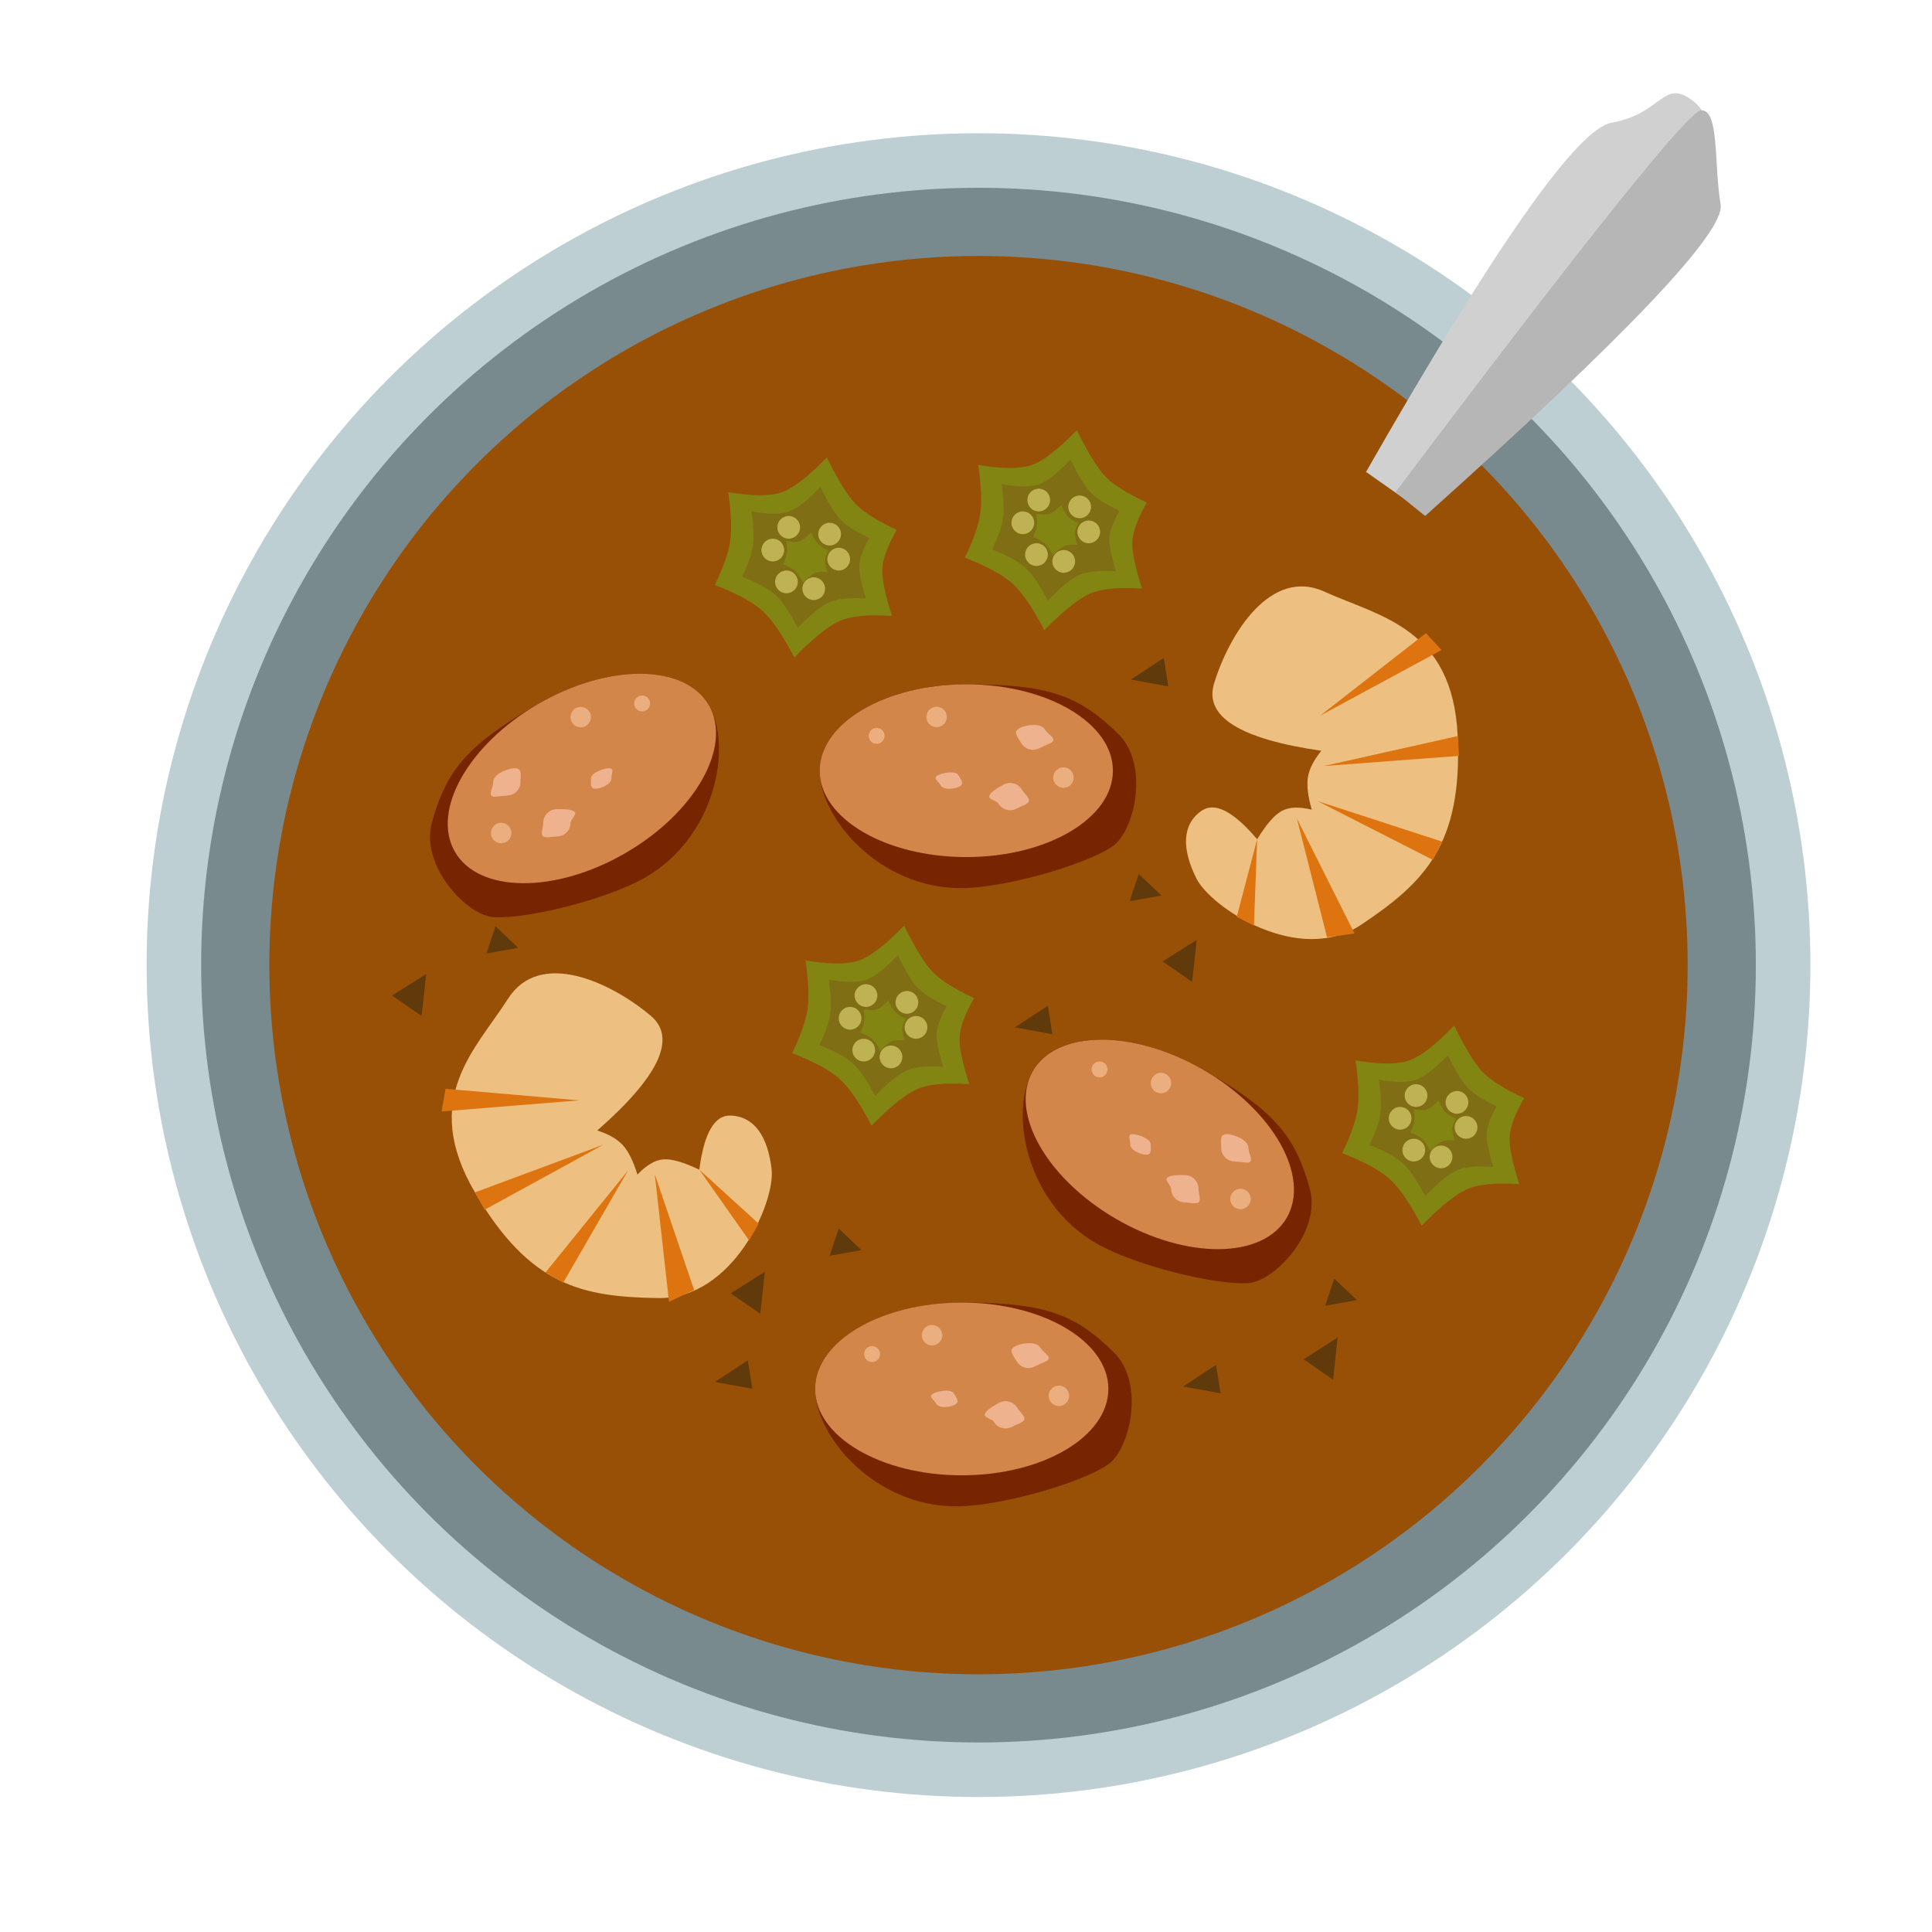 <?xml version="1.0" encoding="UTF-8"?>
<svg width="850px" height="850px" viewBox="0 0 850 850" version="1.1" xmlns="http://www.w3.org/2000/svg" xmlns:xlink="http://www.w3.org/1999/xlink">
    <title>soup7</title>
    <g id="Page-4" stroke="none" stroke-width="1" fill="none" fill-rule="evenodd">
        <g id="Group-3" transform="translate(64, 41)">
            <circle id="bowl_outer" fill="#BDCFD3" cx="366.5" cy="383.619" r="366"></circle>
            <circle id="bowl_inner" fill="#788A8E" cx="366.5" cy="383.619" r="342"></circle>
            <circle id="broth" fill="#985007" cx="366.5" cy="383.619" r="312"></circle>
            <path d="M537,166.619 C594,66.873 630,15.667 645,13 C667.5,9 667.5,-6.5 680.5,3.119 C693.5,12.739 680.5,24.5 680.5,37.5 C680.5,46.167 640.667,94.833 561,183.5 L537,166.619 Z" id="spoon1" fill="#D0D0D0"></path>
            <path d="M550,175.5 C634.333,63.5 679.167,7.5 684.5,7.5 C692.5,7.5 690,31 693,49 C695,61 651.667,106.667 563,186 L550,175.5 Z" id="spoon1" fill="#B6B6B6"></path>
        </g>
        <g id="Group-27" transform="translate(172.134, 240)">
            <g id="Group-25" transform="translate(0, 37)">
                <path d="M59.888,135.76 C73.555,149.587 102.666,142.903 109.328,133.127 C117.387,121.3 127.672,85.856 127.672,66.353 C127.672,30.731 96.987,4.352 76,4.352 C55.013,4.352 38,33.23 38,68.852 C38,104.474 42.54,118.209 59.888,135.76 Z" id="Oval" fill="#762500" transform="translate(82.836, 73.988) rotate(60) translate(-82.836, -73.988) "></path>
                <ellipse id="Oval" fill="#D38649" transform="translate(83.866, 65.5) rotate(60) translate(-83.866, -65.5) " cx="83.866" cy="65.5" rx="38" ry="64.5"></ellipse>
                <path d="M50.866,73 C54.18,73 56.866,70.314 56.866,67 C56.866,63.686 57.68,61 54.366,61 C51.052,61 44.866,63.686 44.866,67 C44.866,69.782 42.298,72.821 44.866,73.5 C45.357,73.63 50.334,73 50.866,73 Z" id="Oval" fill="#EEB28E"></path>
                <path d="M72.866,91 C76.18,91 78.866,88.314 78.866,85 C78.866,83.863 81.416,81.406 80.866,80.5 C79.814,78.765 75.043,79 72.866,79 C69.552,79 66.866,81.686 66.866,85 C66.866,86.866 65.53,89.9 66.866,91 C67.903,91.854 71.418,91 72.866,91 Z" id="Oval" fill="#EEB28E"></path>
                <path d="M89.866,70 C92.351,70 96.866,67.985 96.866,65.5 C96.866,63.015 98.351,61 95.866,61 C93.381,61 87.866,63.015 87.866,65.5 C87.866,67.985 87.381,70 89.866,70 Z" id="Oval" fill="#EEB28E"></path>
                <circle id="Oval" fill="#EBAE7E" cx="48.366" cy="89.5" r="4.5"></circle>
                <circle id="Oval" fill="#EBAE7E" cx="83.366" cy="38.5" r="4.5"></circle>
                <circle id="Oval" fill="#EBAE7E" cx="110.366" cy="32.5" r="3.5"></circle>
            </g>
            <g id="Group-25" transform="translate(339, 272) scale(-1, 1) translate(-339, -272) translate(256, 198)">
                <path d="M59.888,135.76 C73.555,149.587 102.666,142.903 109.328,133.127 C117.387,121.3 127.672,85.856 127.672,66.353 C127.672,30.731 96.987,4.352 76,4.352 C55.013,4.352 38,33.23 38,68.852 C38,104.474 42.54,118.209 59.888,135.76 Z" id="Oval" fill="#762500" transform="translate(82.836, 73.988) rotate(60) translate(-82.836, -73.988) "></path>
                <ellipse id="Oval" fill="#D38649" transform="translate(83.866, 65.5) rotate(60) translate(-83.866, -65.5) " cx="83.866" cy="65.5" rx="38" ry="64.5"></ellipse>
                <path d="M50.866,73 C54.18,73 56.866,70.314 56.866,67 C56.866,63.686 57.68,61 54.366,61 C51.052,61 44.866,63.686 44.866,67 C44.866,69.782 42.298,72.821 44.866,73.5 C45.357,73.63 50.334,73 50.866,73 Z" id="Oval" fill="#EEB28E"></path>
                <path d="M72.866,91 C76.18,91 78.866,88.314 78.866,85 C78.866,83.863 81.416,81.406 80.866,80.5 C79.814,78.765 75.043,79 72.866,79 C69.552,79 66.866,81.686 66.866,85 C66.866,86.866 65.53,89.9 66.866,91 C67.903,91.854 71.418,91 72.866,91 Z" id="Oval" fill="#EEB28E"></path>
                <path d="M89.866,70 C92.351,70 96.866,67.985 96.866,65.5 C96.866,63.015 98.351,61 95.866,61 C93.381,61 87.866,63.015 87.866,65.5 C87.866,67.985 87.381,70 89.866,70 Z" id="Oval" fill="#EEB28E"></path>
                <circle id="Oval" fill="#EBAE7E" cx="48.366" cy="89.5" r="4.5"></circle>
                <circle id="Oval" fill="#EBAE7E" cx="83.366" cy="38.5" r="4.5"></circle>
                <circle id="Oval" fill="#EBAE7E" cx="110.366" cy="32.5" r="3.5"></circle>
            </g>
            <g id="Group-25" transform="translate(256, 378) scale(1, -1) rotate(210) translate(-256, -378) translate(173, 304)">
                <path d="M59.888,135.76 C73.555,149.587 102.666,142.903 109.328,133.127 C117.387,121.3 127.672,85.856 127.672,66.353 C127.672,30.731 96.987,4.352 76,4.352 C55.013,4.352 38,33.23 38,68.852 C38,104.474 42.54,118.209 59.888,135.76 Z" id="Oval" fill="#762500" transform="translate(82.836, 73.988) rotate(60) translate(-82.836, -73.988) "></path>
                <ellipse id="Oval" fill="#D38649" transform="translate(83.866, 65.5) rotate(60) translate(-83.866, -65.5) " cx="83.866" cy="65.5" rx="38" ry="64.5"></ellipse>
                <path d="M50.866,73 C54.18,73 56.866,70.314 56.866,67 C56.866,63.686 57.68,61 54.366,61 C51.052,61 44.866,63.686 44.866,67 C44.866,69.782 42.298,72.821 44.866,73.5 C45.357,73.63 50.334,73 50.866,73 Z" id="Oval" fill="#EEB28E"></path>
                <path d="M72.866,91 C76.18,91 78.866,88.314 78.866,85 C78.866,83.863 81.416,81.406 80.866,80.5 C79.814,78.765 75.043,79 72.866,79 C69.552,79 66.866,81.686 66.866,85 C66.866,86.866 65.53,89.9 66.866,91 C67.903,91.854 71.418,91 72.866,91 Z" id="Oval" fill="#EEB28E"></path>
                <path d="M89.866,70 C92.351,70 96.866,67.985 96.866,65.5 C96.866,63.015 98.351,61 95.866,61 C93.381,61 87.866,63.015 87.866,65.5 C87.866,67.985 87.381,70 89.866,70 Z" id="Oval" fill="#EEB28E"></path>
                <circle id="Oval" fill="#EBAE7E" cx="48.366" cy="89.5" r="4.5"></circle>
                <circle id="Oval" fill="#EBAE7E" cx="83.366" cy="38.5" r="4.5"></circle>
                <circle id="Oval" fill="#EBAE7E" cx="110.366" cy="32.5" r="3.5"></circle>
            </g>
            <g id="Group-25" transform="translate(258, 106) scale(1, -1) rotate(210) translate(-258, -106) translate(175, 32)">
                <path d="M59.888,135.76 C73.555,149.587 102.666,142.903 109.328,133.127 C117.387,121.3 127.672,85.856 127.672,66.353 C127.672,30.731 96.987,4.352 76,4.352 C55.013,4.352 38,33.23 38,68.852 C38,104.474 42.54,118.209 59.888,135.76 Z" id="Oval" fill="#762500" transform="translate(82.836, 73.988) rotate(60) translate(-82.836, -73.988) "></path>
                <ellipse id="Oval" fill="#D38649" transform="translate(83.866, 65.5) rotate(60) translate(-83.866, -65.5) " cx="83.866" cy="65.5" rx="38" ry="64.5"></ellipse>
                <path d="M50.866,73 C54.18,73 56.866,70.314 56.866,67 C56.866,63.686 57.68,61 54.366,61 C51.052,61 44.866,63.686 44.866,67 C44.866,69.782 42.298,72.821 44.866,73.5 C45.357,73.63 50.334,73 50.866,73 Z" id="Oval" fill="#EEB28E"></path>
                <path d="M72.866,91 C76.18,91 78.866,88.314 78.866,85 C78.866,83.863 81.416,81.406 80.866,80.5 C79.814,78.765 75.043,79 72.866,79 C69.552,79 66.866,81.686 66.866,85 C66.866,86.866 65.53,89.9 66.866,91 C67.903,91.854 71.418,91 72.866,91 Z" id="Oval" fill="#EEB28E"></path>
                <path d="M89.866,70 C92.351,70 96.866,67.985 96.866,65.5 C96.866,63.015 98.351,61 95.866,61 C93.381,61 87.866,63.015 87.866,65.5 C87.866,67.985 87.381,70 89.866,70 Z" id="Oval" fill="#EEB28E"></path>
                <circle id="Oval" fill="#EBAE7E" cx="48.366" cy="89.5" r="4.5"></circle>
                <circle id="Oval" fill="#EBAE7E" cx="83.366" cy="38.5" r="4.5"></circle>
                <circle id="Oval" fill="#EBAE7E" cx="110.366" cy="32.5" r="3.5"></circle>
            </g>
            <polygon id="Path-25" fill="#603A0A" points="341.866 62 325.366 59 339.866 49.5"></polygon>
            <polygon id="Path-25" fill="#603A0A" points="290.866 215 274.366 212 288.866 202.5"></polygon>
            <polygon id="Path-25" fill="#603A0A" points="364.866 373 348.366 370 362.866 360.5"></polygon>
            <polygon id="Path-25" fill="#603A0A" points="424.866 332 410.866 334.5 414.866 322.5"></polygon>
            <polygon id="Path-25" fill="#603A0A" points="414.366 367 401.366 358 416.366 348.5"></polygon>
        </g>
        <g id="Group-28" transform="translate(171.5, 189.25)">
            <g id="Group-24" transform="translate(95.5, 315.812) scale(-1, 1) rotate(-30) translate(-95.5, -315.812) translate(21, 254.312)">
                <path d="M34.5,21.938 C25.13,16.94 15.5,21.938 7,33.438 C-1.5,44.938 -7.046,91.288 22,107.438 C51.046,123.587 73.313,131.11 115,107.438 C156.687,83.765 146.104,52.49 145,26.438 C143.896,0.386 109.532,-2.505 87,1.438 C71.979,4.067 70.312,22.567 82,56.938 C76.827,55.82 72.494,55.82 69,56.938 C65.506,58.056 61.506,60.722 57,64.938 C55.662,59.334 53.495,55.501 50.5,53.438 C47.505,51.375 42.172,50.041 34.5,49.438 C40.747,34.436 40.747,25.27 34.5,21.938 Z" id="Path-22" fill="#EDC081"></path>
                <polygon id="Path-23" fill="#DD740F" points="0 56.938 0 65.438 34.5 49.438"></polygon>
                <polygon id="Path-23" fill="#DD740F" points="10 96.438 17 106.438 50.5 60.938"></polygon>
                <polygon id="Path-23" fill="#DD740F" points="61.5 122.438 70.5 122.438 61.5 65.438"></polygon>
                <polygon id="Path-23" fill="#DD740F" points="107.5 111.938 115 107.438 76.5 60.938"></polygon>
                <polygon id="Path-23" fill="#DD740F" points="145.5 83.938 149 74.438 95.5 49.438"></polygon>
            </g>
            <g id="Group-24" transform="translate(410.5, 149.812) rotate(-63) translate(-410.5, -149.812) translate(336, 88.312)">
                <path d="M34.5,21.938 C25.13,16.94 15.5,21.938 7,33.438 C-1.5,44.938 -7.046,91.288 22,107.438 C51.046,123.587 73.313,131.11 115,107.438 C156.687,83.765 146.104,52.49 145,26.438 C143.896,0.386 109.532,-2.505 87,1.438 C71.979,4.067 70.312,22.567 82,56.938 C76.827,55.82 72.494,55.82 69,56.938 C65.506,58.056 61.506,60.722 57,64.938 C55.662,59.334 53.495,55.501 50.5,53.438 C47.505,51.375 42.172,50.041 34.5,49.438 C40.747,34.436 40.747,25.27 34.5,21.938 Z" id="Path-22" fill="#EDC081"></path>
                <polygon id="Path-23" fill="#DD740F" points="0 56.938 0 65.438 34.5 49.438"></polygon>
                <polygon id="Path-23" fill="#DD740F" points="10 96.438 17 106.438 50.5 60.938"></polygon>
                <polygon id="Path-23" fill="#DD740F" points="61.5 122.438 70.5 122.438 61.5 65.438"></polygon>
                <polygon id="Path-23" fill="#DD740F" points="107.5 111.938 115 107.438 76.5 60.938"></polygon>
                <polygon id="Path-23" fill="#DD740F" points="145.5 83.938 149 74.438 95.5 49.438"></polygon>
            </g>
            <g id="Group-26" transform="translate(143, 12)">
                <path d="M0,56.116 C3.7,48.454 5.946,42.077 6.737,36.986 C7.528,31.894 7.247,24.667 5.895,15.304 C16.56,17.088 24.42,17.088 29.474,15.304 C34.528,13.521 41.124,8.419 49.263,0 C53.774,9.18 57.704,15.698 61.053,19.556 C64.401,23.413 70.717,27.522 80,31.884 C76.027,38.945 73.922,44.613 73.684,48.889 C73.446,53.164 74.85,60.108 77.895,69.72 C67.691,69.028 60.112,69.737 55.158,71.845 C50.204,73.954 43.467,79.339 34.947,88 C29.94,78.279 25.309,71.477 21.053,67.594 C16.797,63.711 9.779,59.885 0,56.116 Z" id="Path-24" fill="#838513"></path>
                <path d="M12,52.536 C14.59,47.138 16.162,42.645 16.716,39.058 C17.27,35.471 17.073,30.379 16.126,23.783 C23.592,25.039 29.094,25.039 32.632,23.783 C36.169,22.526 40.787,18.932 46.484,13 C49.642,19.468 52.393,24.06 54.737,26.778 C57.081,29.495 61.502,32.391 68,35.464 C65.219,40.439 63.745,44.432 63.579,47.444 C63.412,50.457 64.395,55.349 66.526,62.121 C59.384,61.633 54.079,62.133 50.611,63.618 C47.142,65.104 42.427,68.898 36.463,75 C32.958,68.151 29.716,63.359 26.737,60.623 C23.758,57.887 18.845,55.192 12,52.536 Z" id="Path-24" fill="#806E15"></path>
                <circle id="Oval" fill="#BFB253" cx="25.5" cy="40.75" r="5"></circle>
                <circle id="Oval" fill="#BFB253" cx="32.5" cy="30.75" r="5"></circle>
                <circle id="Oval" fill="#BFB253" cx="31.5" cy="54.75" r="5"></circle>
                <circle id="Oval" fill="#BFB253" cx="43.5" cy="57.75" r="5"></circle>
                <circle id="Oval" fill="#BFB253" cx="50.5" cy="33.75" r="5"></circle>
                <circle id="Oval" fill="#BFB253" cx="54.5" cy="44.75" r="5"></circle>
                <path d="M30,47.029 C30.925,45.113 31.486,43.519 31.684,42.246 C31.882,40.973 31.812,39.167 31.474,36.826 C34.14,37.272 36.105,37.272 37.368,36.826 C38.632,36.38 40.281,35.105 42.316,33 C43.444,35.295 44.426,36.925 45.263,37.889 C46.1,38.853 47.679,39.881 50,40.971 C49.007,42.736 48.481,44.153 48.421,45.222 C48.362,46.291 48.712,48.027 49.474,50.43 C46.923,50.257 45.028,50.434 43.789,50.961 C42.551,51.489 40.867,52.835 38.737,55 C37.485,52.57 36.327,50.869 35.263,49.899 C34.199,48.928 32.445,47.971 30,47.029 Z" id="Path-24" fill="#838513"></path>
            </g>
            <g id="Group-26" transform="translate(253, 0)">
                <path d="M0,56.116 C3.7,48.454 5.946,42.077 6.737,36.986 C7.528,31.894 7.247,24.667 5.895,15.304 C16.56,17.088 24.42,17.088 29.474,15.304 C34.528,13.521 41.124,8.419 49.263,0 C53.774,9.18 57.704,15.698 61.053,19.556 C64.401,23.413 70.717,27.522 80,31.884 C76.027,38.945 73.922,44.613 73.684,48.889 C73.446,53.164 74.85,60.108 77.895,69.72 C67.691,69.028 60.112,69.737 55.158,71.845 C50.204,73.954 43.467,79.339 34.947,88 C29.94,78.279 25.309,71.477 21.053,67.594 C16.797,63.711 9.779,59.885 0,56.116 Z" id="Path-24" fill="#838513"></path>
                <path d="M12,52.536 C14.59,47.138 16.162,42.645 16.716,39.058 C17.27,35.471 17.073,30.379 16.126,23.783 C23.592,25.039 29.094,25.039 32.632,23.783 C36.169,22.526 40.787,18.932 46.484,13 C49.642,19.468 52.393,24.06 54.737,26.778 C57.081,29.495 61.502,32.391 68,35.464 C65.219,40.439 63.745,44.432 63.579,47.444 C63.412,50.457 64.395,55.349 66.526,62.121 C59.384,61.633 54.079,62.133 50.611,63.618 C47.142,65.104 42.427,68.898 36.463,75 C32.958,68.151 29.716,63.359 26.737,60.623 C23.758,57.887 18.845,55.192 12,52.536 Z" id="Path-24" fill="#806E15"></path>
                <circle id="Oval" fill="#BFB253" cx="25.5" cy="40.75" r="5"></circle>
                <circle id="Oval" fill="#BFB253" cx="32.5" cy="30.75" r="5"></circle>
                <circle id="Oval" fill="#BFB253" cx="31.5" cy="54.75" r="5"></circle>
                <circle id="Oval" fill="#BFB253" cx="43.5" cy="57.75" r="5"></circle>
                <circle id="Oval" fill="#BFB253" cx="50.5" cy="33.75" r="5"></circle>
                <circle id="Oval" fill="#BFB253" cx="54.5" cy="44.75" r="5"></circle>
                <path d="M30,47.029 C30.925,45.113 31.486,43.519 31.684,42.246 C31.882,40.973 31.812,39.167 31.474,36.826 C34.14,37.272 36.105,37.272 37.368,36.826 C38.632,36.38 40.281,35.105 42.316,33 C43.444,35.295 44.426,36.925 45.263,37.889 C46.1,38.853 47.679,39.881 50,40.971 C49.007,42.736 48.481,44.153 48.421,45.222 C48.362,46.291 48.712,48.027 49.474,50.43 C46.923,50.257 45.028,50.434 43.789,50.961 C42.551,51.489 40.867,52.835 38.737,55 C37.485,52.57 36.327,50.869 35.263,49.899 C34.199,48.928 32.445,47.971 30,47.029 Z" id="Path-24" fill="#838513"></path>
            </g>
            <g id="Group-26" transform="translate(177, 218)">
                <path d="M0,56.116 C3.7,48.454 5.946,42.077 6.737,36.986 C7.528,31.894 7.247,24.667 5.895,15.304 C16.56,17.088 24.42,17.088 29.474,15.304 C34.528,13.521 41.124,8.419 49.263,0 C53.774,9.18 57.704,15.698 61.053,19.556 C64.401,23.413 70.717,27.522 80,31.884 C76.027,38.945 73.922,44.613 73.684,48.889 C73.446,53.164 74.85,60.108 77.895,69.72 C67.691,69.028 60.112,69.737 55.158,71.845 C50.204,73.954 43.467,79.339 34.947,88 C29.94,78.279 25.309,71.477 21.053,67.594 C16.797,63.711 9.779,59.885 0,56.116 Z" id="Path-24" fill="#838513"></path>
                <path d="M12,52.536 C14.59,47.138 16.162,42.645 16.716,39.058 C17.27,35.471 17.073,30.379 16.126,23.783 C23.592,25.039 29.094,25.039 32.632,23.783 C36.169,22.526 40.787,18.932 46.484,13 C49.642,19.468 52.393,24.06 54.737,26.778 C57.081,29.495 61.502,32.391 68,35.464 C65.219,40.439 63.745,44.432 63.579,47.444 C63.412,50.457 64.395,55.349 66.526,62.121 C59.384,61.633 54.079,62.133 50.611,63.618 C47.142,65.104 42.427,68.898 36.463,75 C32.958,68.151 29.716,63.359 26.737,60.623 C23.758,57.887 18.845,55.192 12,52.536 Z" id="Path-24" fill="#806E15"></path>
                <circle id="Oval" fill="#BFB253" cx="25.5" cy="40.75" r="5"></circle>
                <circle id="Oval" fill="#BFB253" cx="32.5" cy="30.75" r="5"></circle>
                <circle id="Oval" fill="#BFB253" cx="31.5" cy="54.75" r="5"></circle>
                <circle id="Oval" fill="#BFB253" cx="43.5" cy="57.75" r="5"></circle>
                <circle id="Oval" fill="#BFB253" cx="50.5" cy="33.75" r="5"></circle>
                <circle id="Oval" fill="#BFB253" cx="54.5" cy="44.75" r="5"></circle>
                <path d="M30,47.029 C30.925,45.113 31.486,43.519 31.684,42.246 C31.882,40.973 31.812,39.167 31.474,36.826 C34.14,37.272 36.105,37.272 37.368,36.826 C38.632,36.38 40.281,35.105 42.316,33 C43.444,35.295 44.426,36.925 45.263,37.889 C46.1,38.853 47.679,39.881 50,40.971 C49.007,42.736 48.481,44.153 48.421,45.222 C48.362,46.291 48.712,48.027 49.474,50.43 C46.923,50.257 45.028,50.434 43.789,50.961 C42.551,51.489 40.867,52.835 38.737,55 C37.485,52.57 36.327,50.869 35.263,49.899 C34.199,48.928 32.445,47.971 30,47.029 Z" id="Path-24" fill="#838513"></path>
            </g>
            <g id="Group-26" transform="translate(419, 262)">
                <path d="M0,56.116 C3.7,48.454 5.946,42.077 6.737,36.986 C7.528,31.894 7.247,24.667 5.895,15.304 C16.56,17.088 24.42,17.088 29.474,15.304 C34.528,13.521 41.124,8.419 49.263,0 C53.774,9.18 57.704,15.698 61.053,19.556 C64.401,23.413 70.717,27.522 80,31.884 C76.027,38.945 73.922,44.613 73.684,48.889 C73.446,53.164 74.85,60.108 77.895,69.72 C67.691,69.028 60.112,69.737 55.158,71.845 C50.204,73.954 43.467,79.339 34.947,88 C29.94,78.279 25.309,71.477 21.053,67.594 C16.797,63.711 9.779,59.885 0,56.116 Z" id="Path-24" fill="#838513"></path>
                <path d="M12,52.536 C14.59,47.138 16.162,42.645 16.716,39.058 C17.27,35.471 17.073,30.379 16.126,23.783 C23.592,25.039 29.094,25.039 32.632,23.783 C36.169,22.526 40.787,18.932 46.484,13 C49.642,19.468 52.393,24.06 54.737,26.778 C57.081,29.495 61.502,32.391 68,35.464 C65.219,40.439 63.745,44.432 63.579,47.444 C63.412,50.457 64.395,55.349 66.526,62.121 C59.384,61.633 54.079,62.133 50.611,63.618 C47.142,65.104 42.427,68.898 36.463,75 C32.958,68.151 29.716,63.359 26.737,60.623 C23.758,57.887 18.845,55.192 12,52.536 Z" id="Path-24" fill="#806E15"></path>
                <circle id="Oval" fill="#BFB253" cx="25.5" cy="40.75" r="5"></circle>
                <circle id="Oval" fill="#BFB253" cx="32.5" cy="30.75" r="5"></circle>
                <circle id="Oval" fill="#BFB253" cx="31.5" cy="54.75" r="5"></circle>
                <circle id="Oval" fill="#BFB253" cx="43.5" cy="57.75" r="5"></circle>
                <circle id="Oval" fill="#BFB253" cx="50.5" cy="33.75" r="5"></circle>
                <circle id="Oval" fill="#BFB253" cx="54.5" cy="44.75" r="5"></circle>
                <path d="M30,47.029 C30.925,45.113 31.486,43.519 31.684,42.246 C31.882,40.973 31.812,39.167 31.474,36.826 C34.14,37.272 36.105,37.272 37.368,36.826 C38.632,36.38 40.281,35.105 42.316,33 C43.444,35.295 44.426,36.925 45.263,37.889 C46.1,38.853 47.679,39.881 50,40.971 C49.007,42.736 48.481,44.153 48.421,45.222 C48.362,46.291 48.712,48.027 49.474,50.43 C46.923,50.257 45.028,50.434 43.789,50.961 C42.551,51.489 40.867,52.835 38.737,55 C37.485,52.57 36.327,50.869 35.263,49.899 C34.199,48.928 32.445,47.971 30,47.029 Z" id="Path-24" fill="#838513"></path>
            </g>
            <polygon id="Path-25" fill="#603A0A" points="159.5 421.75 143 418.75 157.5 409.25"></polygon>
            <polygon id="Path-25" fill="#603A0A" points="207.5 360.75 193.5 363.25 197.5 351.25"></polygon>
            <polygon id="Path-25" fill="#603A0A" points="163 388.75 150 379.75 165 370.25"></polygon>
            <polygon id="Path-25" fill="#603A0A" points="56.5 227.75 42.5 230.25 46.5 218.25"></polygon>
            <polygon id="Path-25" fill="#603A0A" points="14 257.75 1 248.75 16 239.25"></polygon>
            <polygon id="Path-25" fill="#603A0A" points="339.5 204.75 325.5 207.25 329.5 195.25"></polygon>
            <polygon id="Path-25" fill="#603A0A" points="353 242.75 340 233.75 355 224.25"></polygon>
        </g>
    </g>
</svg>